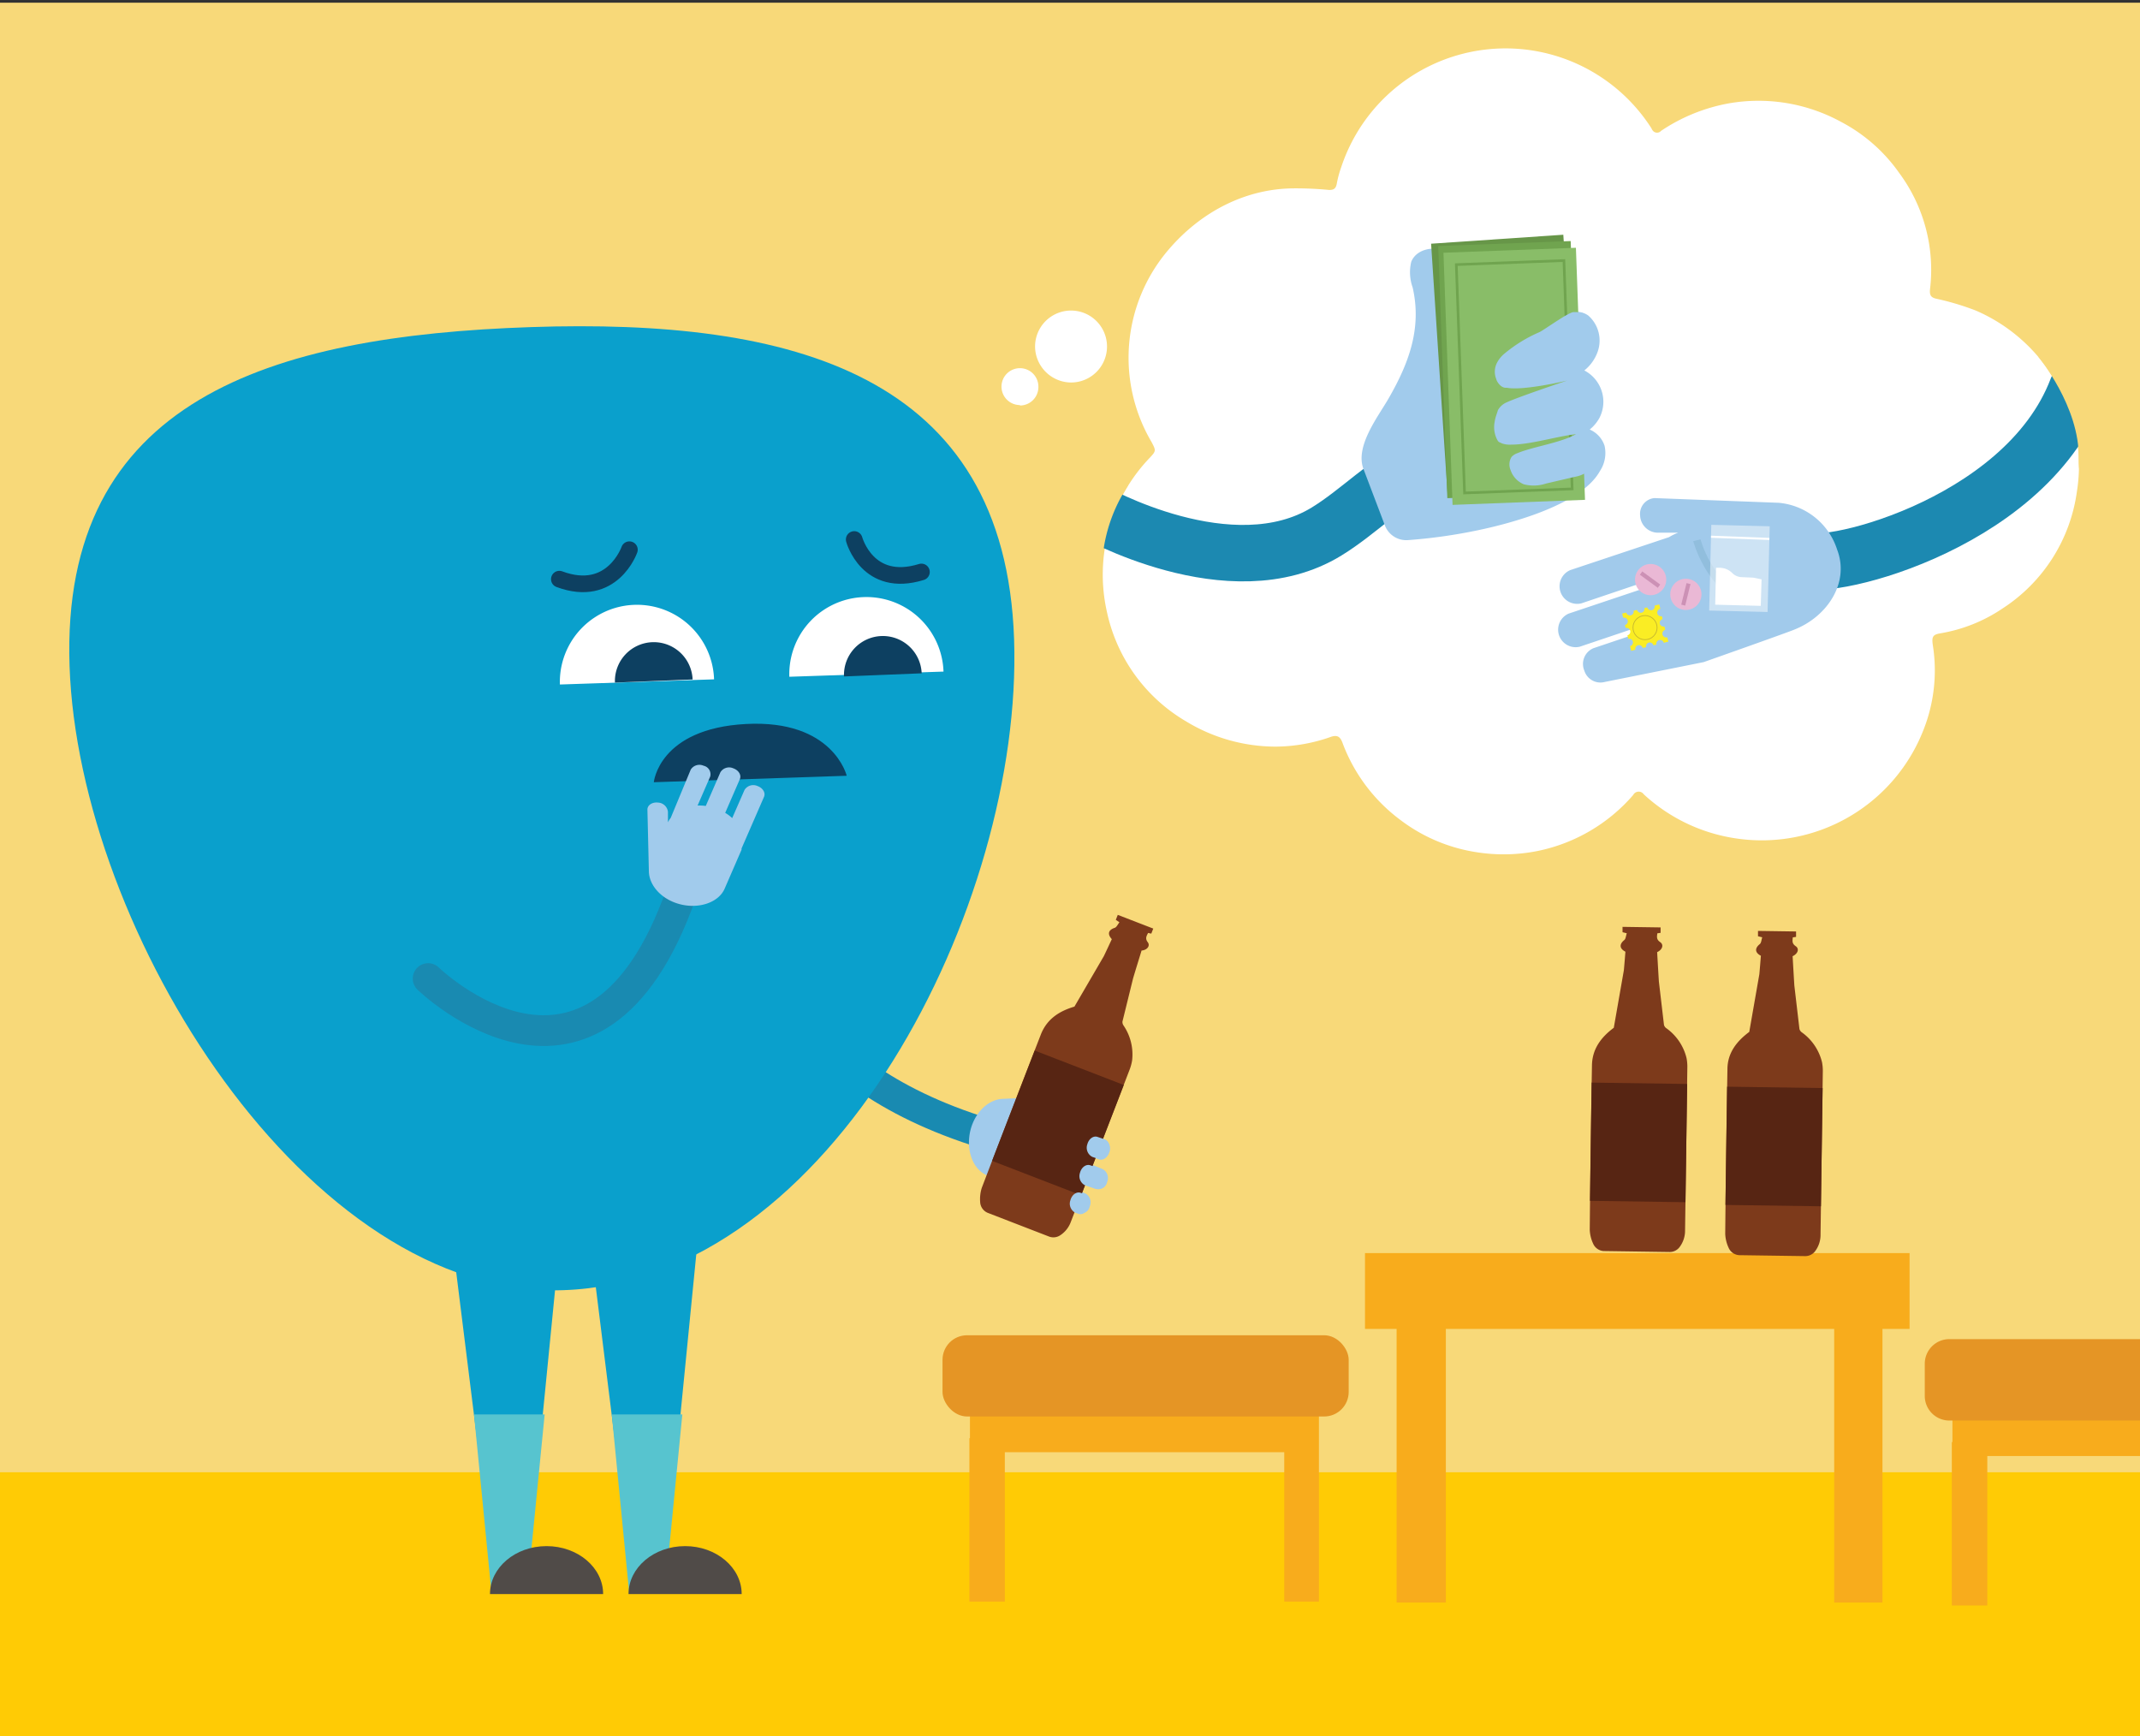 <svg id="Layer_1" data-name="Layer 1" xmlns="http://www.w3.org/2000/svg" viewBox="0 0 348 282.35"><rect x="0" y="0" width="348" height="282.35" fill="#333333" stroke="none"/><defs><style>.cls-1{fill:#f8d979;}.cls-2{fill:#ffcb05;}.cls-14,.cls-18,.cls-20,.cls-23,.cls-24,.cls-26,.cls-3,.cls-9{fill:none;stroke-miterlimit:10;}.cls-3{stroke:#198ab1;stroke-width:5px;}.cls-14,.cls-3,.cls-9{stroke-linecap:round;}.cls-4{fill:#a1cbec;}.cls-5{fill:#7d3a1b;}.cls-6{fill:#572513;}.cls-7{fill:#0aa0cc;}.cls-22,.cls-8{fill:#fff;}.cls-9{stroke:#0d4061;stroke-width:2.71px;}.cls-10{fill:#0d4061;}.cls-11{fill:#57c4cf;}.cls-12{fill:#504b48;}.cls-13{fill:#f8ac1c;}.cls-14{stroke:#1c89b1;stroke-width:9.18px;}.cls-15{fill:#679648;}.cls-16{fill:#70a44f;}.cls-17{fill:#89bd68;}.cls-18{stroke:#70a44f;stroke-width:0.43px;}.cls-19{fill:#a1caeb;}.cls-20{stroke:#91bedd;stroke-width:1.22px;}.cls-21{fill:#eab8d5;}.cls-22{opacity:0.47;}.cls-23{stroke:#fff;stroke-width:0.34px;}.cls-24{stroke:#cc91b5;stroke-width:0.66px;}.cls-25{fill:#faed24;}.cls-26{stroke:#c6b72f;stroke-width:0.13px;}.cls-27{fill:#e59525;}</style></defs><polyline class="cls-1" points="0 282.79 0 0.44 348 0.44 348 282.79"/><rect class="cls-2" y="239.41" width="348" height="43.38"/><path class="cls-3" d="M125.65,154.28s2.12,21.34,37.9,31"/><path class="cls-4" d="M163,178.69c-2.06.11-4.1,1.82-5,4.45-1.12,3.35,0,7,2.56,8l6.26,2.61.14,0,.06,0,8.45,3.52a1.4,1.4,0,0,0,1.74-1.09,1.66,1.66,0,0,0-.67-2.09l-4.6-1.92a7,7,0,0,0,.84-1.14l5.51,2.3a1.41,1.41,0,0,0,1.74-1.09,1.66,1.66,0,0,0-.67-2.1l-5.51-2.3a8.5,8.5,0,0,0,.05-1.33l4.74,2c.66.28,1.44-.21,1.74-1.09a1.67,1.67,0,0,0-.67-2.09l-7.9-3.29a3.38,3.38,0,0,0-.73-.44l1.72,0a1.69,1.69,0,0,0,1.47-1.65h0c.09-.92-.43-1.68-1.15-1.69"/><path class="cls-5" d="M182.53,166.12a1,1,0,0,0,.17.63,8.37,8.37,0,0,1,1.4,5.7,7.74,7.74,0,0,1-.41,1.5q-4.75,12.35-9.53,24.68a4.41,4.41,0,0,1-1.73,2.23,2,2,0,0,1-1.89.2l-9.8-3.79a2,2,0,0,1-1.35-1.81,6.06,6.06,0,0,1,.26-2.29q4.77-12.49,9.63-25c1-2.49,3-3.76,5.44-4.48l4.79-8.22c.43-.9.85-1.81,1.29-2.75-.77-.84-.55-1.51.47-1.84.31-.1.49-.56.77-.9l-.59-.4.32-.81,5.77,2.23-.32.82-.52-.11c-.26.5-.51.91-.06,1.5s-.09,1.29-1,1.36c-.46,1.51-.93,3-1.39,4.56Z"/><rect class="cls-6" x="164.26" y="173" width="15.53" height="19.23" transform="translate(77.37 -49.73) rotate(21.12)"/><path class="cls-7" d="M11.31,108.27c1.46,43.25,38.83,102.93,80.3,101.53,43.69-1.48,74.76-62.59,73.3-105.83S128.74,51.76,86.33,53.19,9.85,65,11.31,108.27Z"/><path class="cls-8" d="M153.43,109.21a12.54,12.54,0,1,0-25.07.84"/><path class="cls-8" d="M116.12,110.47a12.54,12.54,0,1,0-25.07.84"/><path class="cls-9" d="M138.91,87.73s2.16,8,10.93,5.28"/><path class="cls-9" d="M102.35,89.39s-2.78,8-11.39,4.79"/><path class="cls-10" d="M137.69,126.15s-2.19-9.17-16.37-8.42-15,9.47-15,9.47Z"/><polyline class="cls-7" points="107.93 257.62 113.42 202.01 95.98 202.01 103.1 259.22 107.33 255.12"/><polygon class="cls-11" points="99.48 230 110.96 230 108.14 258.76 102.29 258.76 99.48 230"/><path class="cls-12" d="M120.61,259.22c0-4.31-4.12-7.8-9.2-7.8s-9.2,3.49-9.2,7.8"/><polyline class="cls-7" points="85.54 257.62 91.03 202.01 73.58 202.01 80.71 259.22 84.93 255.12"/><polygon class="cls-11" points="77.08 230 88.57 230 85.74 258.76 79.9 258.76 77.08 230"/><path class="cls-12" d="M98.08,259.22c0-4.31-4.12-7.8-9.2-7.8s-9.2,3.49-9.2,7.8"/><path class="cls-10" d="M100,111a6.32,6.32,0,1,1,12.63-.51"/><path class="cls-10" d="M137.25,110a6.32,6.32,0,0,1,12.63-.51"/><path class="cls-8" d="M192.9,117.32A27.24,27.24,0,0,1,180,99.48a27.45,27.45,0,0,1,7-25.07c1-1.07,1-1.14.25-2.55A27,27,0,0,1,190,40.63c5.4-6.33,12.68-9.93,20.28-10a55.59,55.59,0,0,1,5.87.26c.69,0,1.07-.18,1.23-1a16.78,16.78,0,0,1,.73-2.72,28.15,28.15,0,0,1,50.46-6.28,1,1,0,0,0,.16.29.88.88,0,0,0,1.39.1,28.94,28.94,0,0,1,11-4.47,28,28,0,0,1,18.25,3,26.72,26.72,0,0,1,9.49,8.34,26.45,26.45,0,0,1,5,18.84c-.11,1,.13,1.36.94,1.57a43.22,43.22,0,0,1,6.5,1.94,27.73,27.73,0,0,1,13.44,12.34,26.56,26.56,0,0,1,3,17.09,27,27,0,0,1-12.07,19A25.57,25.57,0,0,1,315.46,103c-1.15.21-1.35.55-1.15,1.91a26.26,26.26,0,0,1-1.48,13.68,28.22,28.22,0,0,1-30.44,17.76,28.12,28.12,0,0,1-15.06-7.16l-.16-.18a1,1,0,0,0-1.58.26A27.91,27.91,0,0,1,250,138.39a28.22,28.22,0,0,1-9.7.22,27.32,27.32,0,0,1-12.57-5.27,27.66,27.66,0,0,1-9.42-12.55c-.39-1.07-.89-1.26-1.79-1a27.25,27.25,0,0,1-9.11,1.62A28.06,28.06,0,0,1,192.9,117.32Z"/><path class="cls-8" d="M174.15,62.2a5.9,5.9,0,0,1-5.83-5.74,5.85,5.85,0,1,1,5.83,5.74Z"/><path class="cls-8" d="M165.86,65.87a3,3,0,1,1,3-3v.07a3,3,0,0,1-3,3Z"/><polygon class="cls-13" points="310.53 203.77 221.97 203.77 221.97 216.1 227.11 216.1 227.11 260.6 235.12 260.6 235.12 216.1 298.27 216.1 298.27 260.6 306.12 260.6 306.12 216.1 310.53 216.1 310.53 203.77"/><path class="cls-5" d="M292.62,167.33a1,1,0,0,0,.38.54,8.4,8.4,0,0,1,3.29,4.86,7.23,7.23,0,0,1,.13,1.54q-.18,13.23-.37,26.46a4.4,4.4,0,0,1-.85,2.69,2,2,0,0,1-1.71.84l-10.5-.15a2,2,0,0,1-1.9-1.23,5.93,5.93,0,0,1-.54-2.24q.13-13.38.36-26.75c0-2.67,1.51-4.57,3.55-6.09l1.64-9.38c.09-1,.17-2,.25-3-1-.52-1-1.23-.19-1.89.26-.2.27-.7.41-1.11l-.69-.17v-.87l6.19.09v.88l-.53.08c-.06.56-.16,1,.47,1.43s.36,1.23-.5,1.63c.09,1.57.18,3.16.28,4.76Z"/><rect class="cls-6" x="280.72" y="176.83" width="15.53" height="19.23" transform="translate(2.7 -4.12) rotate(0.82)"/><path class="cls-5" d="M270.59,166.66a.94.94,0,0,0,.38.54,8.4,8.4,0,0,1,3.29,4.86,7.23,7.23,0,0,1,.13,1.54q-.18,13.23-.37,26.46a4.41,4.41,0,0,1-.86,2.69,2,2,0,0,1-1.7.84l-10.5-.15a2,2,0,0,1-1.9-1.23,5.89,5.89,0,0,1-.54-2.24q.12-13.38.36-26.75c.05-2.67,1.51-4.57,3.55-6.09l1.64-9.37c.09-1,.17-2,.25-3-1-.52-1-1.23-.19-1.89.25-.19.27-.7.41-1.11l-.69-.17v-.87l6.19.09v.88l-.53.08c-.07.56-.17,1,.46,1.43s.37,1.23-.49,1.63c.09,1.57.18,3.16.28,4.76Z"/><rect class="cls-6" x="258.69" y="176.16" width="15.53" height="19.23" transform="translate(2.69 -3.8) rotate(0.82)"/><path class="cls-3" d="M69.62,159.13s27,26.28,41.13-13.78"/><path class="cls-4" d="M105.52,141.78c.08,2.06,1.76,4.13,4.37,5.05,3.33,1.18,7,.08,8-2.44l2.7-6.22s0-.09,0-.13,0,0,0-.07l3.65-8.39c.29-.66-.19-1.45-1.06-1.76a1.67,1.67,0,0,0-2.11.64l-2,4.57a7,7,0,0,0-1.14-.85l2.38-5.48c.29-.66-.19-1.45-1.06-1.76a1.66,1.66,0,0,0-2.1.64l-2.38,5.48a7.51,7.51,0,0,0-1.33-.07l2.05-4.71a1.42,1.42,0,0,0-1.07-1.76,1.66,1.66,0,0,0-2.1.64L109.07,133a3.35,3.35,0,0,0-.45.72l0-1.71a1.7,1.7,0,0,0-1.63-1.5h0c-.92-.1-1.69.4-1.71,1.12"/><path class="cls-14" d="M231,75.76c-5.59,2.65-10,7.43-15.26,10.66-15.57,9.57-38.18-3.34-38.18-3.34"/><path class="cls-4" d="M221.71,76.23c-1.37-3.7,2.42-8.51,4.07-11.39,3.36-5.82,5.45-11.5,3.94-18.1a7.28,7.28,0,0,1-.23-4.16c.86-2.2,4-2.7,6-1.55,2.54,1.45,4.06,4.77,4.8,7.49.22,1.14,1.3,7.54-.11,8.24A63.49,63.49,0,0,1,248.28,53c5.32-2,8.08-3.06,10-1.69a5.41,5.41,0,0,1,1.51,5.93,6.81,6.81,0,0,1-2.15,3,5.78,5.78,0,0,1,2.53,2.62,5.71,5.71,0,0,1-.08,5.11,6.36,6.36,0,0,1-1.58,1.88,4.33,4.33,0,0,1,2.42,2.64,5.3,5.3,0,0,1-.75,4.1c-3.21,5.83-15.83,8.8-19.92,9.65a86.07,86.07,0,0,1-11.3,1.59,3.72,3.72,0,0,1-3.75-2.38Z"/><polygon class="cls-15" points="232.72 39.63 235.41 80.56 256.92 79.11 254.22 38.17 232.72 39.63"/><polygon class="cls-16" points="233.88 40.01 235.36 81.01 256.9 80.19 255.42 39.2 233.88 40.01"/><polygon class="cls-17" points="234.73 41.1 236.21 82.1 257.75 81.28 256.27 40.29 234.73 41.1"/><polygon class="cls-18" points="236.82 43.03 238.16 80.16 255.66 79.5 254.32 42.37 236.82 43.03"/><path class="cls-4" d="M243.59,66.69a3,3,0,0,1,1.24-1.18c1.86-.9,10-3.62,10-3.62s-7.13,1.7-9.81,1.16c-.93.13-1.63-1-1.72-1.45a3.15,3.15,0,0,1,.13-2.59,4.72,4.72,0,0,1,1.14-1.44A23.28,23.28,0,0,1,250.36,54c.79-.38,4.69-3.23,5.54-3.25,1.41,0,2,.13,2.53,1.62.31.93-1.05,6.43-1.05,7.41,0,1.44.78.58.77,2,0,1.06-.25,6.37-.07,7.41.46,2.75.59,2,.73,4.89a5.52,5.52,0,0,1,0,1.52,2.29,2.29,0,0,1-.86,1.23,5,5,0,0,1-1.86.71l-4.68,1.09a6.31,6.31,0,0,1-3.62.12,3.8,3.8,0,0,1-2.15-2.33,2.3,2.3,0,0,1,.16-2.11,2.2,2.2,0,0,1,.91-.6l.27-.11c2.55-1,6.91-1.63,9.31-3-3.1.34-7.38,1.7-10.49,1.7a3.93,3.93,0,0,1-1.57-.2c-.34-.19-.52-.15-.72-.52a4.42,4.42,0,0,1-.45-3C243.15,67.9,243.41,67.31,243.59,66.69Z"/><path class="cls-14" d="M293.26,90.76c1.32,2.81,35.78-4.67,44.49-27.51"/><path class="cls-19" d="M269.16,81H269a2.57,2.57,0,0,0-2.29,2.82h0a2.91,2.91,0,0,0,2.77,2.8h3.42a8.94,8.94,0,0,0-1.49.73l-16.07,5.36a2.86,2.86,0,0,0,1.83,5.4l9.62-3.25c-.09.74,0,.23,0,1l-11.7,3.92a2.85,2.85,0,0,0,1.82,5.38l11.19-3.77c.44.71-.24.28.36.87l-9.35,3.15a2.78,2.78,0,0,0-1.48,3.62,2.75,2.75,0,0,0,3.36,1.86l16.05-3.22s13.95-4.92,14.83-5.32c5.32-2.14,8.94-7.63,6.87-13a11,11,0,0,0-9.5-7.59"/><path class="cls-20" d="M275.94,87.85s1.9,7.33,8.11,10.14"/><circle class="cls-21" cx="268.42" cy="94.25" r="2.54"/><circle class="cls-21" cx="274.15" cy="96.65" r="2.54"/><rect class="cls-22" x="278.11" y="85.48" width="9.5" height="13.94" transform="translate(2.38 -7) rotate(1.42)"/><path class="cls-8" d="M286.33,98.52l-7.41-.19.14-6h.64a2.91,2.91,0,0,1,2,.86h0a2.25,2.25,0,0,0,1.48.66l1.63.07a2.82,2.82,0,0,1,.65.08l1,.21Z"/><line class="cls-23" x1="278.24" y1="87.28" x2="287.73" y2="87.64"/><line class="cls-24" x1="274.58" y1="94.9" x2="273.72" y2="98.4"/><line class="cls-24" x1="266.87" y1="93.19" x2="269.78" y2="95.32"/><path class="cls-25" d="M270.35,103.17a.61.61,0,0,1,.45-.74l-.14-.56a.61.61,0,1,1-.29-1.19l-.12-.48a.61.61,0,0,1-.74-.45A.62.62,0,0,1,270,99l-.18-.71-.75.19a.62.62,0,0,1-.45.74.61.61,0,0,1-.74-.45l-.48.12a.61.61,0,0,1-1.19.29l-.56.14a.61.61,0,1,1-1.19.29l-.67.16.16.68h0a.62.62,0,0,1,.74.45.61.61,0,0,1-.45.74h0l.12.48h0a.62.62,0,0,1,.74.45.61.61,0,0,1-.45.74h0l.14.57h0a.61.61,0,0,1,.29,1.19h0l.18.76.68-.17a.61.61,0,1,1,1.19-.29l.56-.14a.61.61,0,1,1,1.19-.29l.48-.12a.61.61,0,1,1,1.19-.29l.75-.19-.18-.71A.61.61,0,0,1,270.35,103.17Z"/><circle class="cls-26" cx="267.51" cy="102.06" r="1.96"/><path class="cls-1" d="M331.45,58s6.78,8.14,6.58,16.57,6-6.11,6-6.11l-2.11-11.17Z"/><path class="cls-1" d="M183.41,79a25.48,25.48,0,0,0-4.11,16.47c1,9.53-11.9-18.16-11.9-18.16l10.19-4.47Z"/><polyline class="cls-13" points="214.48 260.45 208.84 260.45 208.84 236.15 163.4 236.15 163.4 260.45 157.64 260.45 157.64 233.87 157.73 233.87 157.73 228.69 214.48 228.69 214.48 233.95"/><rect class="cls-27" x="153.27" y="217.13" width="66.05" height="13.21" rx="3.99"/><polygon class="cls-13" points="348 229.32 317.5 229.32 317.5 234.5 317.4 234.5 317.4 261.07 323.17 261.07 323.17 236.77 348 236.77 348 229.32"/><path class="cls-27" d="M348,217.76H317a4,4,0,0,0-4,4V227a4,4,0,0,0,4,4h31Z"/><path class="cls-4" d="M177.62,188.12l.84.29a1.2,1.2,0,0,0,1.51-.71c.11-.3.23-.6.34-.91a1.2,1.2,0,0,0-.73-1.54l-1.09-.37c-.68-.24-1.43.3-1.67,1.19A1.67,1.67,0,0,0,177.62,188.12Z"/><path class="cls-4" d="M174.87,197.21l.51.18a1,1,0,0,0,1.27-.64c.14-.43.27-.85.42-1.28a1,1,0,0,0-.62-1.26l-.71-.24c-.67-.24-1.43.3-1.67,1.19A1.66,1.66,0,0,0,174.87,197.21Z"/><path class="cls-4" d="M176.43,192.74l1.63.56a1.35,1.35,0,0,0,1.71-.82c.07-.2.14-.4.22-.6a1.34,1.34,0,0,0-.83-1.74l-1.86-.65c-.67-.23-1.43.31-1.67,1.2A1.67,1.67,0,0,0,176.43,192.74Z"/></svg>